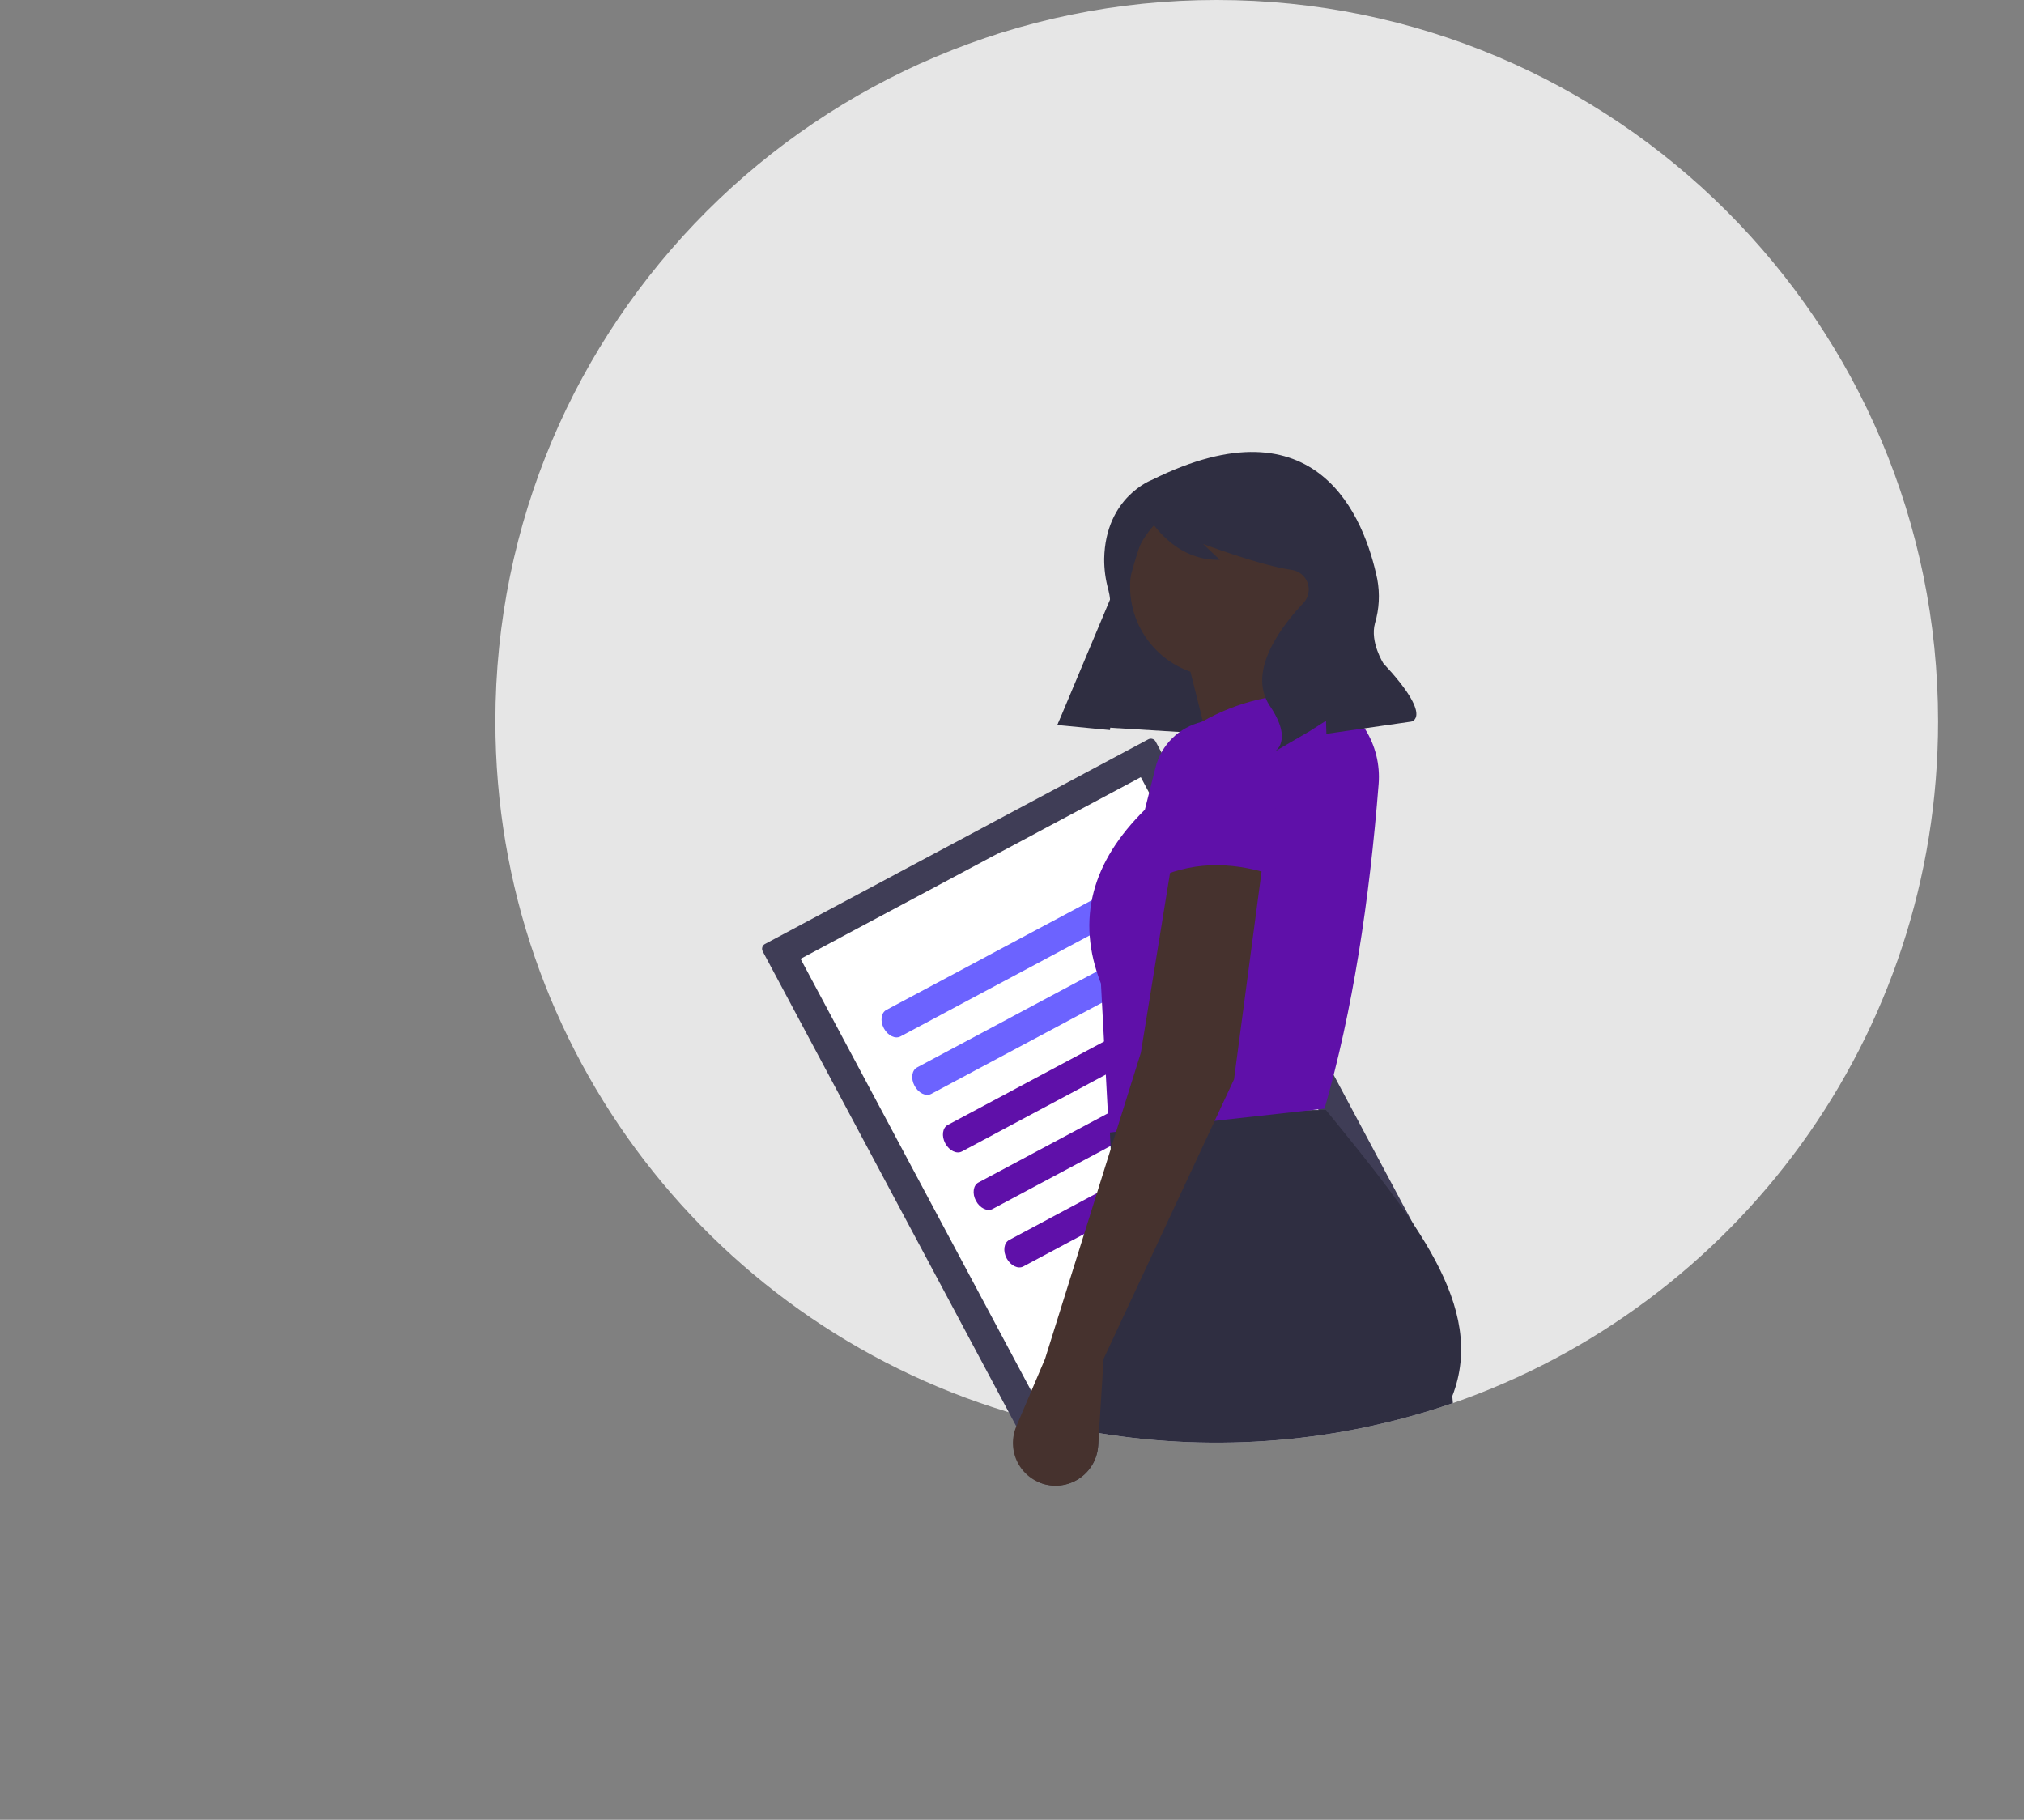 <svg width="218" height="196" viewBox="0 0 218 196" fill="none" xmlns="http://www.w3.org/2000/svg">
<rect x="0" y="0" width="218" height="196" fill="#808080" stroke="none"/>
<path d="M208.745 77.694C208.745 111.696 186.905 140.594 156.487 151.128C144.243 155.343 131.144 156.453 118.365 154.356C117.152 154.158 115.948 153.93 114.753 153.673C113.133 153.329 111.532 152.934 109.951 152.486C77.293 143.295 53.357 113.29 53.357 77.694C53.357 34.785 88.142 0 131.051 0C173.961 0 208.745 34.785 208.745 77.694Z" fill="#E6E6E6"/>
<path d="M82.389 101.674C82.252 101.747 82.15 101.871 82.105 102.02C82.06 102.168 82.075 102.328 82.148 102.465L111.359 157.178C111.432 157.315 111.557 157.417 111.705 157.462C111.854 157.507 112.014 157.491 112.151 157.418L153.443 135.372C153.58 135.299 153.682 135.175 153.727 135.026C153.772 134.878 153.757 134.718 153.684 134.581L124.473 79.868C124.4 79.732 124.275 79.629 124.127 79.584C123.978 79.539 123.818 79.555 123.681 79.628L82.389 101.674Z" fill="#3F3D56"/>
<path d="M86.227 103.272L112.958 153.339L149.605 133.774L122.874 83.707L86.227 103.272ZM83.905 104.512L83.91 104.51L83.904 104.512L83.905 104.512Z" fill="white"/>
<path d="M95.467 108.777C94.898 109.081 94.777 109.968 95.197 110.755C95.616 111.541 96.421 111.934 96.99 111.63L123.83 97.3C124.4 96.996 124.521 96.109 124.101 95.322C123.681 94.536 122.877 94.143 122.307 94.447L95.467 108.777Z" fill="#6C63FF"/>
<path d="M98.774 114.971C98.205 115.275 98.083 116.162 98.503 116.948C98.923 117.735 99.728 118.128 100.297 117.824L127.137 103.494C127.707 103.19 127.828 102.303 127.408 101.516C126.988 100.73 126.183 100.337 125.614 100.641L98.774 114.971Z" fill="#6C63FF"/>
<path d="M102.081 121.164C101.512 121.468 101.39 122.356 101.81 123.142C102.23 123.929 103.035 124.322 103.604 124.018L130.444 109.688C131.014 109.384 131.135 108.497 130.715 107.71C130.295 106.924 129.49 106.531 128.921 106.835L102.081 121.164Z" fill="#5F10A9"/>
<path d="M105.388 127.358C104.818 127.662 104.697 128.55 105.117 129.336C105.537 130.123 106.342 130.516 106.911 130.212L133.751 115.882C134.32 115.578 134.442 114.69 134.022 113.904C133.602 113.118 132.797 112.725 132.228 113.029L105.388 127.358Z" fill="#5F10A9"/>
<path d="M108.695 133.552C108.125 133.856 108.004 134.744 108.424 135.53C108.844 136.316 109.649 136.709 110.218 136.405L137.058 122.076C137.627 121.772 137.749 120.884 137.329 120.098C136.909 119.311 136.104 118.918 135.535 119.222L108.695 133.552Z" fill="#5F10A9"/>
<path d="M113.907 78.036L138.227 79.521L145.038 59.209L123.706 54.702L113.907 78.036Z" fill="#2F2E41"/>
<path d="M131.446 72.9C136.818 72.9 141.173 68.545 141.173 63.173C141.173 57.801 136.818 53.446 131.446 53.446C126.074 53.446 121.72 57.801 121.72 63.173C121.72 68.545 126.074 72.9 131.446 72.9Z" fill="#46322E"/>
<path d="M147.249 82.711L131.481 85.291L127.324 68.806L138.362 67.803L147.249 82.711Z" fill="#46322E"/>
<path d="M156.424 150.371L156.487 151.127C144.243 155.343 131.144 156.453 118.365 154.356L118.282 155.7C118.235 156.421 118.02 157.12 117.653 157.742C117.286 158.364 116.778 158.89 116.17 159.28C115.562 159.669 114.87 159.909 114.152 159.982C113.434 160.054 112.709 159.956 112.035 159.697L114.753 153.673L118.19 146.05L120.444 141.053L119.632 123.765L119.546 121.977L119.44 119.694L120.908 119.686L131.344 119.623L141.289 119.56L142.806 119.551C152.315 131.248 160.162 140.755 156.424 150.371Z" fill="#2F2E41"/>
<path d="M142.662 119.408L119.44 121.988L118.58 105.933C115.855 98.983 117.654 92.778 123.31 87.211L124.46 82.66C124.762 81.465 125.385 80.376 126.263 79.511C127.14 78.646 128.238 78.038 129.437 77.754C133.238 75.574 137.544 74.535 142.376 74.684C144.305 75.437 145.941 76.791 147.042 78.546C148.143 80.3 148.65 82.362 148.489 84.427C147.49 97.045 145.696 108.855 142.662 119.408Z" fill="#5F10A9"/>
<path d="M136.068 92.459L135.882 93.866L132.915 116.254L131.344 119.623L130.83 120.724L118.867 146.357L118.365 154.356L118.282 155.7C118.242 156.369 118.056 157.022 117.737 157.612C117.418 158.201 116.974 158.714 116.436 159.114C115.898 159.514 115.279 159.792 114.623 159.927C113.966 160.062 113.288 160.052 112.635 159.898C111.983 159.743 111.372 159.448 110.846 159.032C110.32 158.617 109.891 158.091 109.59 157.492C109.288 156.893 109.122 156.236 109.101 155.566C109.081 154.896 109.207 154.229 109.472 153.613L109.951 152.486L112.56 146.357L119.632 123.766L120.214 121.902L120.908 119.686L122.88 113.387L126.023 94.018L126.321 92.172L136.068 92.459Z" fill="#46322E"/>
<path d="M137.789 94.466C133.283 92.846 128.961 92.674 124.887 94.466L126.217 82.942C126.168 81.503 126.686 80.102 127.659 79.041C128.632 77.98 129.983 77.343 131.421 77.267C132.143 77.229 132.866 77.334 133.548 77.576C134.23 77.818 134.857 78.192 135.394 78.677C135.93 79.162 136.366 79.748 136.676 80.401C136.986 81.055 137.164 81.763 137.199 82.486L137.789 94.466Z" fill="#5F10A9"/>
<path d="M124.088 51.681C124.088 51.681 119.059 53.516 118.93 60.189C118.923 61.312 119.072 62.43 119.375 63.512C119.701 64.738 119.963 67.399 117.77 70.946C116.337 73.248 115.041 75.633 113.89 78.089L119.553 78.635L120.489 69.247C120.943 64.696 122.065 60.236 123.818 56.011L123.855 55.923C123.855 55.923 126.453 60.439 131.391 60.3L129.577 58.586C129.577 58.586 135.762 60.915 139.125 61.383C139.509 61.436 139.871 61.593 140.172 61.837C140.473 62.081 140.702 62.402 140.834 62.767C140.966 63.131 140.996 63.525 140.921 63.905C140.846 64.285 140.668 64.637 140.408 64.924C140.388 64.946 140.368 64.967 140.347 64.989C138.291 67.165 134.197 72.222 136.775 76.032C139.354 79.842 137.267 80.96 137.267 80.96L141.087 78.734L142.821 77.627L142.861 79.037L152.001 77.721C152.001 77.721 154.46 77.299 149.001 71.452C149.001 71.452 147.538 69.163 148.093 67.137C148.552 65.597 148.638 63.97 148.344 62.389C146.973 55.811 141.952 42.797 124.088 51.681Z" fill="#2F2E41"/>
</svg>
